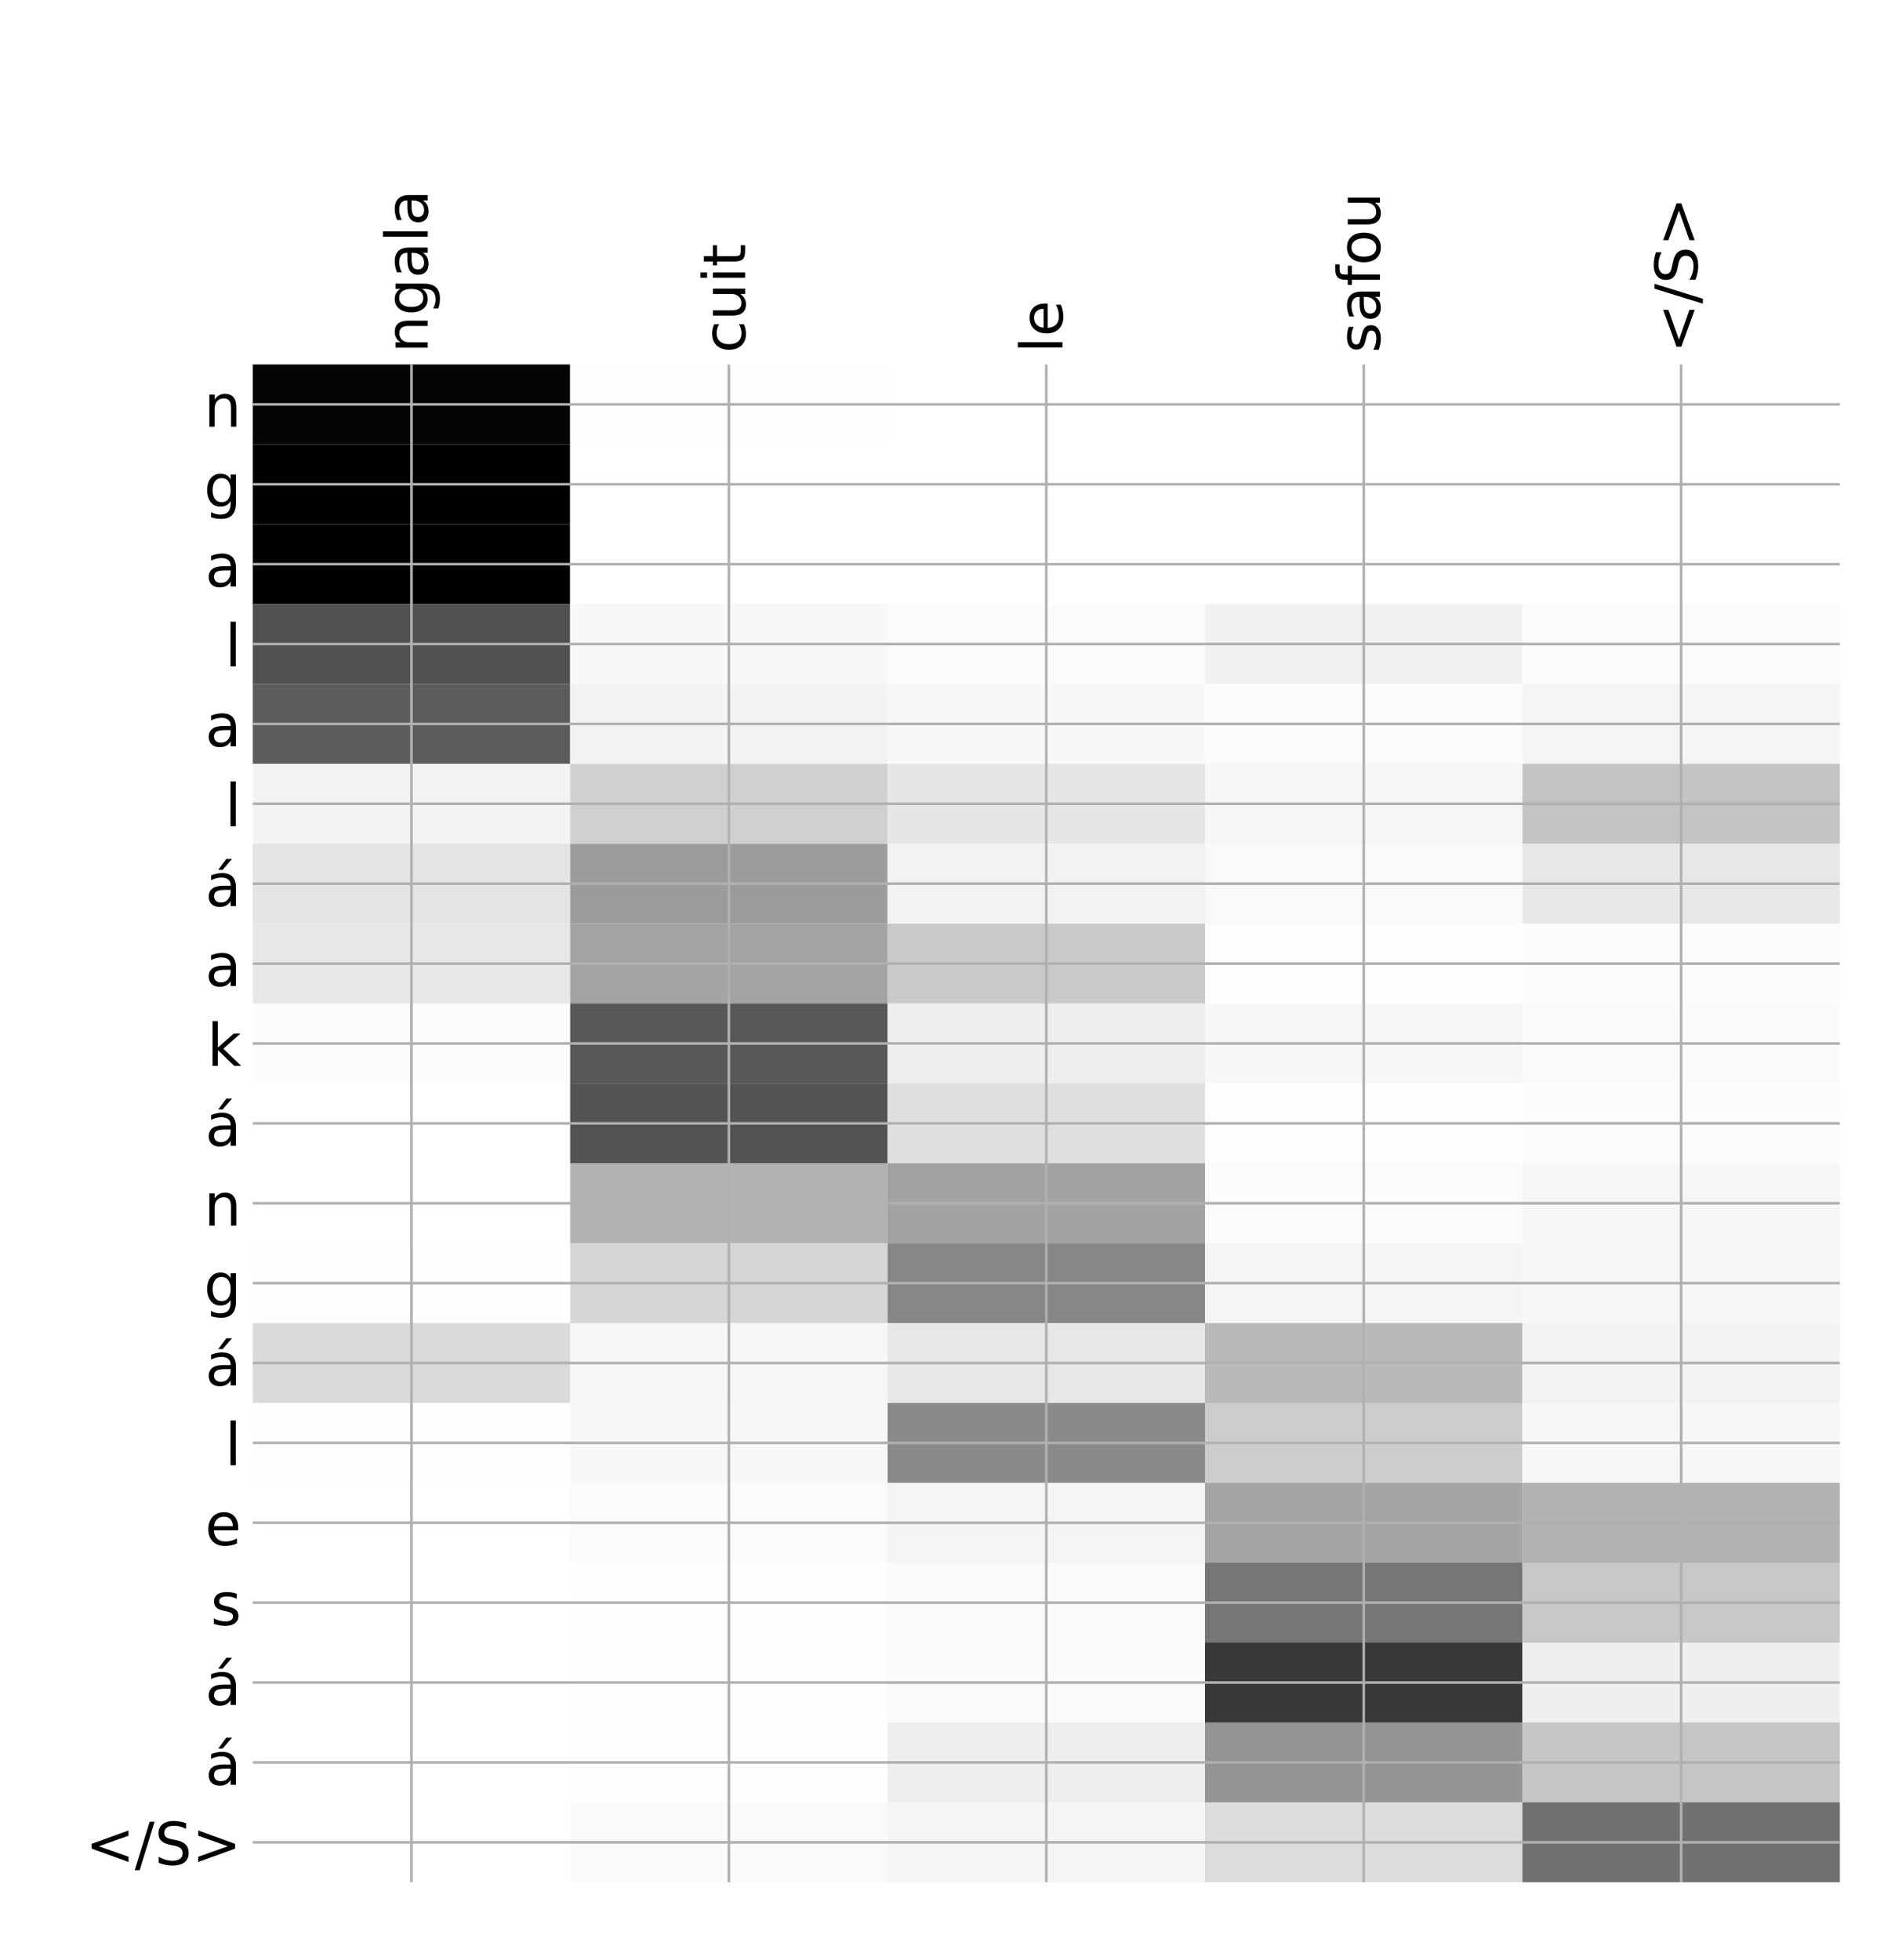 <?xml version="1.0" encoding="utf-8" standalone="no"?>
<!DOCTYPE svg PUBLIC "-//W3C//DTD SVG 1.1//EN"
  "http://www.w3.org/Graphics/SVG/1.1/DTD/svg11.dtd">
<!-- Created with matplotlib (http://matplotlib.org/) -->
<svg height="599pt" version="1.1" viewBox="0 0 576 599" width="576pt" xmlns="http://www.w3.org/2000/svg" xmlns:xlink="http://www.w3.org/1999/xlink">
 <defs>
  <style type="text/css">
*{stroke-linecap:butt;stroke-linejoin:round;}
  </style>
 </defs>
 <g id="figure_1">
  <g id="patch_1">
   <path d="M 0 600 
L 576 600 
L 576 0 
L 0 0 
z
" style="fill:#ffffff;"/>
  </g>
  <g id="axes_1">
   <g id="PolyCollection_1">
    <path clip-path="url(#pcc39570ffb)" d="M 77.275 111.389 
L 77.275 135.804 
L 174.32 135.804 
L 174.32 111.389 
L 77.275 111.389 
z
" style="fill:#050505;"/>
    <path clip-path="url(#pcc39570ffb)" d="M 174.32 111.389 
L 174.32 135.804 
L 271.365 135.804 
L 271.365 111.389 
L 174.32 111.389 
z
" style="fill:#fefefe;"/>
    <path clip-path="url(#pcc39570ffb)" d="M 271.365 111.389 
L 271.365 135.804 
L 368.41 135.804 
L 368.41 111.389 
L 271.365 111.389 
z
" style="fill:#ffffff;"/>
    <path clip-path="url(#pcc39570ffb)" d="M 368.41 111.389 
L 368.41 135.804 
L 465.455 135.804 
L 465.455 111.389 
L 368.41 111.389 
z
" style="fill:#ffffff;"/>
    <path clip-path="url(#pcc39570ffb)" d="M 465.455 111.389 
L 465.455 135.804 
L 562.5 135.804 
L 562.5 111.389 
L 465.455 111.389 
z
" style="fill:#ffffff;"/>
    <path clip-path="url(#pcc39570ffb)" d="M 77.275 135.804 
L 77.275 160.22 
L 174.32 160.22 
L 174.32 135.804 
L 77.275 135.804 
z
"/>
    <path clip-path="url(#pcc39570ffb)" d="M 174.32 135.804 
L 174.32 160.22 
L 271.365 160.22 
L 271.365 135.804 
L 174.32 135.804 
z
" style="fill:#ffffff;"/>
    <path clip-path="url(#pcc39570ffb)" d="M 271.365 135.804 
L 271.365 160.22 
L 368.41 160.22 
L 368.41 135.804 
L 271.365 135.804 
z
" style="fill:#ffffff;"/>
    <path clip-path="url(#pcc39570ffb)" d="M 368.41 135.804 
L 368.41 160.22 
L 465.455 160.22 
L 465.455 135.804 
L 368.41 135.804 
z
" style="fill:#ffffff;"/>
    <path clip-path="url(#pcc39570ffb)" d="M 465.455 135.804 
L 465.455 160.22 
L 562.5 160.22 
L 562.5 135.804 
L 465.455 135.804 
z
" style="fill:#ffffff;"/>
    <path clip-path="url(#pcc39570ffb)" d="M 77.275 160.22 
L 77.275 184.635 
L 174.32 184.635 
L 174.32 160.22 
L 77.275 160.22 
z
" style="fill:#010101;"/>
    <path clip-path="url(#pcc39570ffb)" d="M 174.32 160.22 
L 174.32 184.635 
L 271.365 184.635 
L 271.365 160.22 
L 174.32 160.22 
z
" style="fill:#ffffff;"/>
    <path clip-path="url(#pcc39570ffb)" d="M 271.365 160.22 
L 271.365 184.635 
L 368.41 184.635 
L 368.41 160.22 
L 271.365 160.22 
z
" style="fill:#ffffff;"/>
    <path clip-path="url(#pcc39570ffb)" d="M 368.41 160.22 
L 368.41 184.635 
L 465.455 184.635 
L 465.455 160.22 
L 368.41 160.22 
z
" style="fill:#ffffff;"/>
    <path clip-path="url(#pcc39570ffb)" d="M 465.455 160.22 
L 465.455 184.635 
L 562.5 184.635 
L 562.5 160.22 
L 465.455 160.22 
z
" style="fill:#ffffff;"/>
    <path clip-path="url(#pcc39570ffb)" d="M 77.275 184.635 
L 77.275 209.051 
L 174.32 209.051 
L 174.32 184.635 
L 77.275 184.635 
z
" style="fill:#505050;"/>
    <path clip-path="url(#pcc39570ffb)" d="M 174.32 184.635 
L 174.32 209.051 
L 271.365 209.051 
L 271.365 184.635 
L 174.32 184.635 
z
" style="fill:#f8f8f8;"/>
    <path clip-path="url(#pcc39570ffb)" d="M 271.365 184.635 
L 271.365 209.051 
L 368.41 209.051 
L 368.41 184.635 
L 271.365 184.635 
z
" style="fill:#fbfbfb;"/>
    <path clip-path="url(#pcc39570ffb)" d="M 368.41 184.635 
L 368.41 209.051 
L 465.455 209.051 
L 465.455 184.635 
L 368.41 184.635 
z
" style="fill:#f1f1f1;"/>
    <path clip-path="url(#pcc39570ffb)" d="M 465.455 184.635 
L 465.455 209.051 
L 562.5 209.051 
L 562.5 184.635 
L 465.455 184.635 
z
" style="fill:#fbfbfb;"/>
    <path clip-path="url(#pcc39570ffb)" d="M 77.275 209.051 
L 77.275 233.466 
L 174.32 233.466 
L 174.32 209.051 
L 77.275 209.051 
z
" style="fill:#5c5c5c;"/>
    <path clip-path="url(#pcc39570ffb)" d="M 174.32 209.051 
L 174.32 233.466 
L 271.365 233.466 
L 271.365 209.051 
L 174.32 209.051 
z
" style="fill:#f3f3f3;"/>
    <path clip-path="url(#pcc39570ffb)" d="M 271.365 209.051 
L 271.365 233.466 
L 368.41 233.466 
L 368.41 209.051 
L 271.365 209.051 
z
" style="fill:#f8f8f8;"/>
    <path clip-path="url(#pcc39570ffb)" d="M 368.41 209.051 
L 368.41 233.466 
L 465.455 233.466 
L 465.455 209.051 
L 368.41 209.051 
z
" style="fill:#fbfbfb;"/>
    <path clip-path="url(#pcc39570ffb)" d="M 465.455 209.051 
L 465.455 233.466 
L 562.5 233.466 
L 562.5 209.051 
L 465.455 209.051 
z
" style="fill:#f4f4f4;"/>
    <path clip-path="url(#pcc39570ffb)" d="M 77.275 233.466 
L 77.275 257.882 
L 174.32 257.882 
L 174.32 233.466 
L 77.275 233.466 
z
" style="fill:#f3f3f3;"/>
    <path clip-path="url(#pcc39570ffb)" d="M 174.32 233.466 
L 174.32 257.882 
L 271.365 257.882 
L 271.365 233.466 
L 174.32 233.466 
z
" style="fill:#d0d0d0;"/>
    <path clip-path="url(#pcc39570ffb)" d="M 271.365 233.466 
L 271.365 257.882 
L 368.41 257.882 
L 368.41 233.466 
L 271.365 233.466 
z
" style="fill:#e6e6e6;"/>
    <path clip-path="url(#pcc39570ffb)" d="M 368.41 233.466 
L 368.41 257.882 
L 465.455 257.882 
L 465.455 233.466 
L 368.41 233.466 
z
" style="fill:#f6f6f6;"/>
    <path clip-path="url(#pcc39570ffb)" d="M 465.455 233.466 
L 465.455 257.882 
L 562.5 257.882 
L 562.5 233.466 
L 465.455 233.466 
z
" style="fill:#c3c3c3;"/>
    <path clip-path="url(#pcc39570ffb)" d="M 77.275 257.882 
L 77.275 282.297 
L 174.32 282.297 
L 174.32 257.882 
L 77.275 257.882 
z
" style="fill:#e4e4e4;"/>
    <path clip-path="url(#pcc39570ffb)" d="M 174.32 257.882 
L 174.32 282.297 
L 271.365 282.297 
L 271.365 257.882 
L 174.32 257.882 
z
" style="fill:#9c9c9c;"/>
    <path clip-path="url(#pcc39570ffb)" d="M 271.365 257.882 
L 271.365 282.297 
L 368.41 282.297 
L 368.41 257.882 
L 271.365 257.882 
z
" style="fill:#f2f2f2;"/>
    <path clip-path="url(#pcc39570ffb)" d="M 368.41 257.882 
L 368.41 282.297 
L 465.455 282.297 
L 465.455 257.882 
L 368.41 257.882 
z
" style="fill:#f9f9f9;"/>
    <path clip-path="url(#pcc39570ffb)" d="M 465.455 257.882 
L 465.455 282.297 
L 562.5 282.297 
L 562.5 257.882 
L 465.455 257.882 
z
" style="fill:#e7e7e7;"/>
    <path clip-path="url(#pcc39570ffb)" d="M 77.275 282.297 
L 77.275 306.713 
L 174.32 306.713 
L 174.32 282.297 
L 77.275 282.297 
z
" style="fill:#e7e7e7;"/>
    <path clip-path="url(#pcc39570ffb)" d="M 174.32 282.297 
L 174.32 306.713 
L 271.365 306.713 
L 271.365 282.297 
L 174.32 282.297 
z
" style="fill:#a3a3a3;"/>
    <path clip-path="url(#pcc39570ffb)" d="M 271.365 282.297 
L 271.365 306.713 
L 368.41 306.713 
L 368.41 282.297 
L 271.365 282.297 
z
" style="fill:#c9c9c9;"/>
    <path clip-path="url(#pcc39570ffb)" d="M 368.41 282.297 
L 368.41 306.713 
L 465.455 306.713 
L 465.455 282.297 
L 368.41 282.297 
z
" style="fill:#fdfdfd;"/>
    <path clip-path="url(#pcc39570ffb)" d="M 465.455 282.297 
L 465.455 306.713 
L 562.5 306.713 
L 562.5 282.297 
L 465.455 282.297 
z
" style="fill:#fcfcfc;"/>
    <path clip-path="url(#pcc39570ffb)" d="M 77.275 306.713 
L 77.275 331.128 
L 174.32 331.128 
L 174.32 306.713 
L 77.275 306.713 
z
" style="fill:#fcfcfc;"/>
    <path clip-path="url(#pcc39570ffb)" d="M 174.32 306.713 
L 174.32 331.128 
L 271.365 331.128 
L 271.365 306.713 
L 174.32 306.713 
z
" style="fill:#585858;"/>
    <path clip-path="url(#pcc39570ffb)" d="M 271.365 306.713 
L 271.365 331.128 
L 368.41 331.128 
L 368.41 306.713 
L 271.365 306.713 
z
" style="fill:#eeeeee;"/>
    <path clip-path="url(#pcc39570ffb)" d="M 368.41 306.713 
L 368.41 331.128 
L 465.455 331.128 
L 465.455 306.713 
L 368.41 306.713 
z
" style="fill:#f7f7f7;"/>
    <path clip-path="url(#pcc39570ffb)" d="M 465.455 306.713 
L 465.455 331.128 
L 562.5 331.128 
L 562.5 306.713 
L 465.455 306.713 
z
" style="fill:#fafafa;"/>
    <path clip-path="url(#pcc39570ffb)" d="M 77.275 331.128 
L 77.275 355.544 
L 174.32 355.544 
L 174.32 331.128 
L 77.275 331.128 
z
" style="fill:#ffffff;"/>
    <path clip-path="url(#pcc39570ffb)" d="M 174.32 331.128 
L 174.32 355.544 
L 271.365 355.544 
L 271.365 331.128 
L 174.32 331.128 
z
" style="fill:#535353;"/>
    <path clip-path="url(#pcc39570ffb)" d="M 271.365 331.128 
L 271.365 355.544 
L 368.41 355.544 
L 368.41 331.128 
L 271.365 331.128 
z
" style="fill:#dfdfdf;"/>
    <path clip-path="url(#pcc39570ffb)" d="M 368.41 331.128 
L 368.41 355.544 
L 465.455 355.544 
L 465.455 331.128 
L 368.41 331.128 
z
" style="fill:#fefefe;"/>
    <path clip-path="url(#pcc39570ffb)" d="M 465.455 331.128 
L 465.455 355.544 
L 562.5 355.544 
L 562.5 331.128 
L 465.455 331.128 
z
" style="fill:#fcfcfc;"/>
    <path clip-path="url(#pcc39570ffb)" d="M 77.275 355.544 
L 77.275 379.959 
L 174.32 379.959 
L 174.32 355.544 
L 77.275 355.544 
z
" style="fill:#ffffff;"/>
    <path clip-path="url(#pcc39570ffb)" d="M 174.32 355.544 
L 174.32 379.959 
L 271.365 379.959 
L 271.365 355.544 
L 174.32 355.544 
z
" style="fill:#b2b2b2;"/>
    <path clip-path="url(#pcc39570ffb)" d="M 271.365 355.544 
L 271.365 379.959 
L 368.41 379.959 
L 368.41 355.544 
L 271.365 355.544 
z
" style="fill:#a2a2a2;"/>
    <path clip-path="url(#pcc39570ffb)" d="M 368.41 355.544 
L 368.41 379.959 
L 465.455 379.959 
L 465.455 355.544 
L 368.41 355.544 
z
" style="fill:#fbfbfb;"/>
    <path clip-path="url(#pcc39570ffb)" d="M 465.455 355.544 
L 465.455 379.959 
L 562.5 379.959 
L 562.5 355.544 
L 465.455 355.544 
z
" style="fill:#f6f6f6;"/>
    <path clip-path="url(#pcc39570ffb)" d="M 77.275 379.959 
L 77.275 404.375 
L 174.32 404.375 
L 174.32 379.959 
L 77.275 379.959 
z
" style="fill:#fefefe;"/>
    <path clip-path="url(#pcc39570ffb)" d="M 174.32 379.959 
L 174.32 404.375 
L 271.365 404.375 
L 271.365 379.959 
L 174.32 379.959 
z
" style="fill:#d5d5d5;"/>
    <path clip-path="url(#pcc39570ffb)" d="M 271.365 379.959 
L 271.365 404.375 
L 368.41 404.375 
L 368.41 379.959 
L 271.365 379.959 
z
" style="fill:#868686;"/>
    <path clip-path="url(#pcc39570ffb)" d="M 368.41 379.959 
L 368.41 404.375 
L 465.455 404.375 
L 465.455 379.959 
L 368.41 379.959 
z
" style="fill:#f5f5f5;"/>
    <path clip-path="url(#pcc39570ffb)" d="M 465.455 379.959 
L 465.455 404.375 
L 562.5 404.375 
L 562.5 379.959 
L 465.455 379.959 
z
" style="fill:#f6f6f6;"/>
    <path clip-path="url(#pcc39570ffb)" d="M 77.275 404.375 
L 77.275 428.79 
L 174.32 428.79 
L 174.32 404.375 
L 77.275 404.375 
z
" style="fill:#dadada;"/>
    <path clip-path="url(#pcc39570ffb)" d="M 174.32 404.375 
L 174.32 428.79 
L 271.365 428.79 
L 271.365 404.375 
L 174.32 404.375 
z
" style="fill:#f6f6f6;"/>
    <path clip-path="url(#pcc39570ffb)" d="M 271.365 404.375 
L 271.365 428.79 
L 368.41 428.79 
L 368.41 404.375 
L 271.365 404.375 
z
" style="fill:#e7e7e7;"/>
    <path clip-path="url(#pcc39570ffb)" d="M 368.41 404.375 
L 368.41 428.79 
L 465.455 428.79 
L 465.455 404.375 
L 368.41 404.375 
z
" style="fill:#b9b9b9;"/>
    <path clip-path="url(#pcc39570ffb)" d="M 465.455 404.375 
L 465.455 428.79 
L 562.5 428.79 
L 562.5 404.375 
L 465.455 404.375 
z
" style="fill:#f2f2f2;"/>
    <path clip-path="url(#pcc39570ffb)" d="M 77.275 428.79 
L 77.275 453.206 
L 174.32 453.206 
L 174.32 428.79 
L 77.275 428.79 
z
" style="fill:#fefefe;"/>
    <path clip-path="url(#pcc39570ffb)" d="M 174.32 428.79 
L 174.32 453.206 
L 271.365 453.206 
L 271.365 428.79 
L 174.32 428.79 
z
" style="fill:#f7f7f7;"/>
    <path clip-path="url(#pcc39570ffb)" d="M 271.365 428.79 
L 271.365 453.206 
L 368.41 453.206 
L 368.41 428.79 
L 271.365 428.79 
z
" style="fill:#8a8a8a;"/>
    <path clip-path="url(#pcc39570ffb)" d="M 368.41 428.79 
L 368.41 453.206 
L 465.455 453.206 
L 465.455 428.79 
L 368.41 428.79 
z
" style="fill:#cccccc;"/>
    <path clip-path="url(#pcc39570ffb)" d="M 465.455 428.79 
L 465.455 453.206 
L 562.5 453.206 
L 562.5 428.79 
L 465.455 428.79 
z
" style="fill:#f7f7f7;"/>
    <path clip-path="url(#pcc39570ffb)" d="M 77.275 453.206 
L 77.275 477.621 
L 174.32 477.621 
L 174.32 453.206 
L 77.275 453.206 
z
" style="fill:#ffffff;"/>
    <path clip-path="url(#pcc39570ffb)" d="M 174.32 453.206 
L 174.32 477.621 
L 271.365 477.621 
L 271.365 453.206 
L 174.32 453.206 
z
" style="fill:#fbfbfb;"/>
    <path clip-path="url(#pcc39570ffb)" d="M 271.365 453.206 
L 271.365 477.621 
L 368.41 477.621 
L 368.41 453.206 
L 271.365 453.206 
z
" style="fill:#f4f4f4;"/>
    <path clip-path="url(#pcc39570ffb)" d="M 368.41 453.206 
L 368.41 477.621 
L 465.455 477.621 
L 465.455 453.206 
L 368.41 453.206 
z
" style="fill:#a4a4a4;"/>
    <path clip-path="url(#pcc39570ffb)" d="M 465.455 453.206 
L 465.455 477.621 
L 562.5 477.621 
L 562.5 453.206 
L 465.455 453.206 
z
" style="fill:#b2b2b2;"/>
    <path clip-path="url(#pcc39570ffb)" d="M 77.275 477.621 
L 77.275 502.036 
L 174.32 502.036 
L 174.32 477.621 
L 77.275 477.621 
z
" style="fill:#ffffff;"/>
    <path clip-path="url(#pcc39570ffb)" d="M 174.32 477.621 
L 174.32 502.036 
L 271.365 502.036 
L 271.365 477.621 
L 174.32 477.621 
z
" style="fill:#fefefe;"/>
    <path clip-path="url(#pcc39570ffb)" d="M 271.365 477.621 
L 271.365 502.036 
L 368.41 502.036 
L 368.41 477.621 
L 271.365 477.621 
z
" style="fill:#fafafa;"/>
    <path clip-path="url(#pcc39570ffb)" d="M 368.41 477.621 
L 368.41 502.036 
L 465.455 502.036 
L 465.455 477.621 
L 368.41 477.621 
z
" style="fill:#767676;"/>
    <path clip-path="url(#pcc39570ffb)" d="M 465.455 477.621 
L 465.455 502.036 
L 562.5 502.036 
L 562.5 477.621 
L 465.455 477.621 
z
" style="fill:#c7c7c7;"/>
    <path clip-path="url(#pcc39570ffb)" d="M 77.275 502.036 
L 77.275 526.452 
L 174.32 526.452 
L 174.32 502.036 
L 77.275 502.036 
z
" style="fill:#ffffff;"/>
    <path clip-path="url(#pcc39570ffb)" d="M 174.32 502.036 
L 174.32 526.452 
L 271.365 526.452 
L 271.365 502.036 
L 174.32 502.036 
z
" style="fill:#fefefe;"/>
    <path clip-path="url(#pcc39570ffb)" d="M 271.365 502.036 
L 271.365 526.452 
L 368.41 526.452 
L 368.41 502.036 
L 271.365 502.036 
z
" style="fill:#fafafa;"/>
    <path clip-path="url(#pcc39570ffb)" d="M 368.41 502.036 
L 368.41 526.452 
L 465.455 526.452 
L 465.455 502.036 
L 368.41 502.036 
z
" style="fill:#383838;"/>
    <path clip-path="url(#pcc39570ffb)" d="M 465.455 502.036 
L 465.455 526.452 
L 562.5 526.452 
L 562.5 502.036 
L 465.455 502.036 
z
" style="fill:#efefef;"/>
    <path clip-path="url(#pcc39570ffb)" d="M 77.275 526.452 
L 77.275 550.867 
L 174.32 550.867 
L 174.32 526.452 
L 77.275 526.452 
z
" style="fill:#ffffff;"/>
    <path clip-path="url(#pcc39570ffb)" d="M 174.32 526.452 
L 174.32 550.867 
L 271.365 550.867 
L 271.365 526.452 
L 174.32 526.452 
z
" style="fill:#fefefe;"/>
    <path clip-path="url(#pcc39570ffb)" d="M 271.365 526.452 
L 271.365 550.867 
L 368.41 550.867 
L 368.41 526.452 
L 271.365 526.452 
z
" style="fill:#eeeeee;"/>
    <path clip-path="url(#pcc39570ffb)" d="M 368.41 526.452 
L 368.41 550.867 
L 465.455 550.867 
L 465.455 526.452 
L 368.41 526.452 
z
" style="fill:#949494;"/>
    <path clip-path="url(#pcc39570ffb)" d="M 465.455 526.452 
L 465.455 550.867 
L 562.5 550.867 
L 562.5 526.452 
L 465.455 526.452 
z
" style="fill:#c5c5c5;"/>
    <path clip-path="url(#pcc39570ffb)" d="M 77.275 550.867 
L 77.275 575.283 
L 174.32 575.283 
L 174.32 550.867 
L 77.275 550.867 
z
" style="fill:#ffffff;"/>
    <path clip-path="url(#pcc39570ffb)" d="M 174.32 550.867 
L 174.32 575.283 
L 271.365 575.283 
L 271.365 550.867 
L 174.32 550.867 
z
" style="fill:#fafafa;"/>
    <path clip-path="url(#pcc39570ffb)" d="M 271.365 550.867 
L 271.365 575.283 
L 368.41 575.283 
L 368.41 550.867 
L 271.365 550.867 
z
" style="fill:#f5f5f5;"/>
    <path clip-path="url(#pcc39570ffb)" d="M 368.41 550.867 
L 368.41 575.283 
L 465.455 575.283 
L 465.455 550.867 
L 368.41 550.867 
z
" style="fill:#dcdcdc;"/>
    <path clip-path="url(#pcc39570ffb)" d="M 465.455 550.867 
L 465.455 575.283 
L 562.5 575.283 
L 562.5 550.867 
L 465.455 550.867 
z
" style="fill:#707070;"/>
   </g>
   <g id="matplotlib.axis_1">
    <g id="xtick_1">
     <g id="line2d_1">
      <path clip-path="url(#pcc39570ffb)" d="M 125.797 575.283 
L 125.797 111.389 
" style="fill:none;stroke:#b0b0b0;stroke-linecap:square;stroke-width:0.8;"/>
     </g>
     <g id="line2d_2"/>
     <g id="text_1">
      <!-- ngala -->
      <defs>
       <path d="M 54.891 33.016 
L 54.891 0 
L 45.906 0 
L 45.906 32.719 
Q 45.906 40.484 42.875 44.328 
Q 39.844 48.188 33.797 48.188 
Q 26.516 48.188 22.312 43.547 
Q 18.109 38.922 18.109 30.906 
L 18.109 0 
L 9.078 0 
L 9.078 54.688 
L 18.109 54.688 
L 18.109 46.188 
Q 21.344 51.125 25.703 53.562 
Q 30.078 56 35.797 56 
Q 45.219 56 50.047 50.172 
Q 54.891 44.344 54.891 33.016 
z
" id="DejaVuSans-6e"/>
       <path d="M 45.406 27.984 
Q 45.406 37.75 41.375 43.109 
Q 37.359 48.484 30.078 48.484 
Q 22.859 48.484 18.828 43.109 
Q 14.797 37.75 14.797 27.984 
Q 14.797 18.266 18.828 12.891 
Q 22.859 7.516 30.078 7.516 
Q 37.359 7.516 41.375 12.891 
Q 45.406 18.266 45.406 27.984 
z
M 54.391 6.781 
Q 54.391 -7.172 48.188 -13.984 
Q 42 -20.797 29.203 -20.797 
Q 24.469 -20.797 20.266 -20.094 
Q 16.062 -19.391 12.109 -17.922 
L 12.109 -9.188 
Q 16.062 -11.328 19.922 -12.344 
Q 23.781 -13.375 27.781 -13.375 
Q 36.625 -13.375 41.016 -8.766 
Q 45.406 -4.156 45.406 5.172 
L 45.406 9.625 
Q 42.625 4.781 38.281 2.391 
Q 33.938 0 27.875 0 
Q 17.828 0 11.672 7.656 
Q 5.516 15.328 5.516 27.984 
Q 5.516 40.672 11.672 48.328 
Q 17.828 56 27.875 56 
Q 33.938 56 38.281 53.609 
Q 42.625 51.219 45.406 46.391 
L 45.406 54.688 
L 54.391 54.688 
z
" id="DejaVuSans-67"/>
       <path d="M 34.281 27.484 
Q 23.391 27.484 19.188 25 
Q 14.984 22.516 14.984 16.5 
Q 14.984 11.719 18.141 8.906 
Q 21.297 6.109 26.703 6.109 
Q 34.188 6.109 38.703 11.406 
Q 43.219 16.703 43.219 25.484 
L 43.219 27.484 
z
M 52.203 31.203 
L 52.203 0 
L 43.219 0 
L 43.219 8.297 
Q 40.141 3.328 35.547 0.953 
Q 30.953 -1.422 24.312 -1.422 
Q 15.922 -1.422 10.953 3.297 
Q 6 8.016 6 15.922 
Q 6 25.141 12.172 29.828 
Q 18.359 34.516 30.609 34.516 
L 43.219 34.516 
L 43.219 35.406 
Q 43.219 41.609 39.141 45 
Q 35.062 48.391 27.688 48.391 
Q 23 48.391 18.547 47.266 
Q 14.109 46.141 10.016 43.891 
L 10.016 52.203 
Q 14.938 54.109 19.578 55.047 
Q 24.219 56 28.609 56 
Q 40.484 56 46.344 49.844 
Q 52.203 43.703 52.203 31.203 
z
" id="DejaVuSans-61"/>
       <path d="M 9.422 75.984 
L 18.406 75.984 
L 18.406 0 
L 9.422 0 
z
" id="DejaVuSans-6c"/>
      </defs>
      <g transform="translate(130.764 107.889)rotate(-90)scale(0.18 -0.18)">
       <use xlink:href="#DejaVuSans-6e"/>
       <use x="63.379" xlink:href="#DejaVuSans-67"/>
       <use x="126.855" xlink:href="#DejaVuSans-61"/>
       <use x="188.135" xlink:href="#DejaVuSans-6c"/>
       <use x="215.918" xlink:href="#DejaVuSans-61"/>
      </g>
     </g>
    </g>
    <g id="xtick_2">
     <g id="line2d_3">
      <path clip-path="url(#pcc39570ffb)" d="M 222.843 575.283 
L 222.843 111.389 
" style="fill:none;stroke:#b0b0b0;stroke-linecap:square;stroke-width:0.8;"/>
     </g>
     <g id="line2d_4"/>
     <g id="text_2">
      <!-- cuit -->
      <defs>
       <path d="M 48.781 52.594 
L 48.781 44.188 
Q 44.969 46.297 41.141 47.344 
Q 37.312 48.391 33.406 48.391 
Q 24.656 48.391 19.812 42.844 
Q 14.984 37.312 14.984 27.297 
Q 14.984 17.281 19.812 11.734 
Q 24.656 6.203 33.406 6.203 
Q 37.312 6.203 41.141 7.25 
Q 44.969 8.297 48.781 10.406 
L 48.781 2.094 
Q 45.016 0.344 40.984 -0.531 
Q 36.969 -1.422 32.422 -1.422 
Q 20.062 -1.422 12.781 6.344 
Q 5.516 14.109 5.516 27.297 
Q 5.516 40.672 12.859 48.328 
Q 20.219 56 33.016 56 
Q 37.156 56 41.109 55.141 
Q 45.062 54.297 48.781 52.594 
z
" id="DejaVuSans-63"/>
       <path d="M 8.5 21.578 
L 8.5 54.688 
L 17.484 54.688 
L 17.484 21.922 
Q 17.484 14.156 20.5 10.266 
Q 23.531 6.391 29.594 6.391 
Q 36.859 6.391 41.078 11.031 
Q 45.312 15.672 45.312 23.688 
L 45.312 54.688 
L 54.297 54.688 
L 54.297 0 
L 45.312 0 
L 45.312 8.406 
Q 42.047 3.422 37.719 1 
Q 33.406 -1.422 27.688 -1.422 
Q 18.266 -1.422 13.375 4.438 
Q 8.5 10.297 8.5 21.578 
z
M 31.109 56 
z
" id="DejaVuSans-75"/>
       <path d="M 9.422 54.688 
L 18.406 54.688 
L 18.406 0 
L 9.422 0 
z
M 9.422 75.984 
L 18.406 75.984 
L 18.406 64.594 
L 9.422 64.594 
z
" id="DejaVuSans-69"/>
       <path d="M 18.312 70.219 
L 18.312 54.688 
L 36.812 54.688 
L 36.812 47.703 
L 18.312 47.703 
L 18.312 18.016 
Q 18.312 11.328 20.141 9.422 
Q 21.969 7.516 27.594 7.516 
L 36.812 7.516 
L 36.812 0 
L 27.594 0 
Q 17.188 0 13.234 3.875 
Q 9.281 7.766 9.281 18.016 
L 9.281 47.703 
L 2.688 47.703 
L 2.688 54.688 
L 9.281 54.688 
L 9.281 70.219 
z
" id="DejaVuSans-74"/>
      </defs>
      <g transform="translate(227.809 107.889)rotate(-90)scale(0.18 -0.18)">
       <use xlink:href="#DejaVuSans-63"/>
       <use x="54.98" xlink:href="#DejaVuSans-75"/>
       <use x="118.359" xlink:href="#DejaVuSans-69"/>
       <use x="146.143" xlink:href="#DejaVuSans-74"/>
      </g>
     </g>
    </g>
    <g id="xtick_3">
     <g id="line2d_5">
      <path clip-path="url(#pcc39570ffb)" d="M 319.887 575.283 
L 319.887 111.389 
" style="fill:none;stroke:#b0b0b0;stroke-linecap:square;stroke-width:0.8;"/>
     </g>
     <g id="line2d_6"/>
     <g id="text_3">
      <!-- le -->
      <defs>
       <path d="M 56.203 29.594 
L 56.203 25.203 
L 14.891 25.203 
Q 15.484 15.922 20.484 11.062 
Q 25.484 6.203 34.422 6.203 
Q 39.594 6.203 44.453 7.469 
Q 49.312 8.734 54.109 11.281 
L 54.109 2.781 
Q 49.266 0.734 44.188 -0.344 
Q 39.109 -1.422 33.891 -1.422 
Q 20.797 -1.422 13.156 6.188 
Q 5.516 13.812 5.516 26.812 
Q 5.516 40.234 12.766 48.109 
Q 20.016 56 32.328 56 
Q 43.359 56 49.781 48.891 
Q 56.203 41.797 56.203 29.594 
z
M 47.219 32.234 
Q 47.125 39.594 43.094 43.984 
Q 39.062 48.391 32.422 48.391 
Q 24.906 48.391 20.391 44.141 
Q 15.875 39.891 15.188 32.172 
z
" id="DejaVuSans-65"/>
      </defs>
      <g transform="translate(324.854 107.889)rotate(-90)scale(0.18 -0.18)">
       <use xlink:href="#DejaVuSans-6c"/>
       <use x="27.783" xlink:href="#DejaVuSans-65"/>
      </g>
     </g>
    </g>
    <g id="xtick_4">
     <g id="line2d_7">
      <path clip-path="url(#pcc39570ffb)" d="M 416.933 575.283 
L 416.933 111.389 
" style="fill:none;stroke:#b0b0b0;stroke-linecap:square;stroke-width:0.8;"/>
     </g>
     <g id="line2d_8"/>
     <g id="text_4">
      <!-- safou -->
      <defs>
       <path d="M 44.281 53.078 
L 44.281 44.578 
Q 40.484 46.531 36.375 47.5 
Q 32.281 48.484 27.875 48.484 
Q 21.188 48.484 17.844 46.438 
Q 14.5 44.391 14.5 40.281 
Q 14.5 37.156 16.891 35.375 
Q 19.281 33.594 26.516 31.984 
L 29.594 31.297 
Q 39.156 29.25 43.188 25.516 
Q 47.219 21.781 47.219 15.094 
Q 47.219 7.469 41.188 3.016 
Q 35.156 -1.422 24.609 -1.422 
Q 20.219 -1.422 15.453 -0.562 
Q 10.688 0.297 5.422 2 
L 5.422 11.281 
Q 10.406 8.688 15.234 7.391 
Q 20.062 6.109 24.812 6.109 
Q 31.156 6.109 34.562 8.281 
Q 37.984 10.453 37.984 14.406 
Q 37.984 18.062 35.516 20.016 
Q 33.062 21.969 24.703 23.781 
L 21.578 24.516 
Q 13.234 26.266 9.516 29.906 
Q 5.812 33.547 5.812 39.891 
Q 5.812 47.609 11.281 51.797 
Q 16.75 56 26.812 56 
Q 31.781 56 36.172 55.266 
Q 40.578 54.547 44.281 53.078 
z
" id="DejaVuSans-73"/>
       <path d="M 37.109 75.984 
L 37.109 68.5 
L 28.516 68.5 
Q 23.688 68.5 21.797 66.547 
Q 19.922 64.594 19.922 59.516 
L 19.922 54.688 
L 34.719 54.688 
L 34.719 47.703 
L 19.922 47.703 
L 19.922 0 
L 10.891 0 
L 10.891 47.703 
L 2.297 47.703 
L 2.297 54.688 
L 10.891 54.688 
L 10.891 58.5 
Q 10.891 67.625 15.141 71.797 
Q 19.391 75.984 28.609 75.984 
z
" id="DejaVuSans-66"/>
       <path d="M 30.609 48.391 
Q 23.391 48.391 19.188 42.75 
Q 14.984 37.109 14.984 27.297 
Q 14.984 17.484 19.156 11.844 
Q 23.344 6.203 30.609 6.203 
Q 37.797 6.203 41.984 11.859 
Q 46.188 17.531 46.188 27.297 
Q 46.188 37.016 41.984 42.703 
Q 37.797 48.391 30.609 48.391 
z
M 30.609 56 
Q 42.328 56 49.016 48.375 
Q 55.719 40.766 55.719 27.297 
Q 55.719 13.875 49.016 6.219 
Q 42.328 -1.422 30.609 -1.422 
Q 18.844 -1.422 12.172 6.219 
Q 5.516 13.875 5.516 27.297 
Q 5.516 40.766 12.172 48.375 
Q 18.844 56 30.609 56 
z
" id="DejaVuSans-6f"/>
      </defs>
      <g transform="translate(421.899 107.889)rotate(-90)scale(0.18 -0.18)">
       <use xlink:href="#DejaVuSans-73"/>
       <use x="52.1" xlink:href="#DejaVuSans-61"/>
       <use x="113.379" xlink:href="#DejaVuSans-66"/>
       <use x="148.584" xlink:href="#DejaVuSans-6f"/>
       <use x="209.766" xlink:href="#DejaVuSans-75"/>
      </g>
     </g>
    </g>
    <g id="xtick_5">
     <g id="line2d_9">
      <path clip-path="url(#pcc39570ffb)" d="M 513.977 575.283 
L 513.977 111.389 
" style="fill:none;stroke:#b0b0b0;stroke-linecap:square;stroke-width:0.8;"/>
     </g>
     <g id="line2d_10"/>
     <g id="text_5">
      <!-- &lt;/S&gt; -->
      <defs>
       <path d="M 73.188 49.219 
L 22.797 31.297 
L 73.188 13.484 
L 73.188 4.594 
L 10.594 27.297 
L 10.594 35.406 
L 73.188 58.109 
z
" id="DejaVuSans-3c"/>
       <path d="M 25.391 72.906 
L 33.688 72.906 
L 8.297 -9.281 
L 0 -9.281 
z
" id="DejaVuSans-2f"/>
       <path d="M 53.516 70.516 
L 53.516 60.891 
Q 47.906 63.578 42.922 64.891 
Q 37.938 66.219 33.297 66.219 
Q 25.25 66.219 20.875 63.094 
Q 16.5 59.969 16.5 54.203 
Q 16.5 49.359 19.406 46.891 
Q 22.312 44.438 30.422 42.922 
L 36.375 41.703 
Q 47.406 39.594 52.656 34.297 
Q 57.906 29 57.906 20.125 
Q 57.906 9.516 50.797 4.047 
Q 43.703 -1.422 29.984 -1.422 
Q 24.812 -1.422 18.969 -0.25 
Q 13.141 0.922 6.891 3.219 
L 6.891 13.375 
Q 12.891 10.016 18.656 8.297 
Q 24.422 6.594 29.984 6.594 
Q 38.422 6.594 43.016 9.906 
Q 47.609 13.234 47.609 19.391 
Q 47.609 24.75 44.312 27.781 
Q 41.016 30.812 33.5 32.328 
L 27.484 33.5 
Q 16.453 35.688 11.516 40.375 
Q 6.594 45.062 6.594 53.422 
Q 6.594 63.094 13.406 68.656 
Q 20.219 74.219 32.172 74.219 
Q 37.312 74.219 42.625 73.281 
Q 47.953 72.359 53.516 70.516 
z
" id="DejaVuSans-53"/>
       <path d="M 10.594 49.219 
L 10.594 58.109 
L 73.188 35.406 
L 73.188 27.297 
L 10.594 4.594 
L 10.594 13.484 
L 60.891 31.297 
z
" id="DejaVuSans-3e"/>
      </defs>
      <g transform="translate(518.944 107.889)rotate(-90)scale(0.18 -0.18)">
       <use xlink:href="#DejaVuSans-3c"/>
       <use x="83.789" xlink:href="#DejaVuSans-2f"/>
       <use x="117.48" xlink:href="#DejaVuSans-53"/>
       <use x="180.957" xlink:href="#DejaVuSans-3e"/>
      </g>
     </g>
    </g>
   </g>
   <g id="matplotlib.axis_2">
    <g id="ytick_1">
     <g id="line2d_11">
      <path clip-path="url(#pcc39570ffb)" d="M 77.275 123.597 
L 562.5 123.597 
" style="fill:none;stroke:#b0b0b0;stroke-linecap:square;stroke-width:0.8;"/>
     </g>
     <g id="line2d_12"/>
     <g id="text_6">
      <!-- n -->
      <g transform="translate(62.367 130.435)scale(0.18 -0.18)">
       <use xlink:href="#DejaVuSans-6e"/>
      </g>
     </g>
    </g>
    <g id="ytick_2">
     <g id="line2d_13">
      <path clip-path="url(#pcc39570ffb)" d="M 77.275 148.012 
L 562.5 148.012 
" style="fill:none;stroke:#b0b0b0;stroke-linecap:square;stroke-width:0.8;"/>
     </g>
     <g id="line2d_14"/>
     <g id="text_7">
      <!-- g -->
      <g transform="translate(62.348 154.851)scale(0.18 -0.18)">
       <use xlink:href="#DejaVuSans-67"/>
      </g>
     </g>
    </g>
    <g id="ytick_3">
     <g id="line2d_15">
      <path clip-path="url(#pcc39570ffb)" d="M 77.275 172.428 
L 562.5 172.428 
" style="fill:none;stroke:#b0b0b0;stroke-linecap:square;stroke-width:0.8;"/>
     </g>
     <g id="line2d_16"/>
     <g id="text_8">
      <!-- a -->
      <g transform="translate(62.744 179.266)scale(0.18 -0.18)">
       <use xlink:href="#DejaVuSans-61"/>
      </g>
     </g>
    </g>
    <g id="ytick_4">
     <g id="line2d_17">
      <path clip-path="url(#pcc39570ffb)" d="M 77.275 196.843 
L 562.5 196.843 
" style="fill:none;stroke:#b0b0b0;stroke-linecap:square;stroke-width:0.8;"/>
     </g>
     <g id="line2d_18"/>
     <g id="text_9">
      <!-- l -->
      <g transform="translate(68.774 203.682)scale(0.18 -0.18)">
       <use xlink:href="#DejaVuSans-6c"/>
      </g>
     </g>
    </g>
    <g id="ytick_5">
     <g id="line2d_19">
      <path clip-path="url(#pcc39570ffb)" d="M 77.275 221.259 
L 562.5 221.259 
" style="fill:none;stroke:#b0b0b0;stroke-linecap:square;stroke-width:0.8;"/>
     </g>
     <g id="line2d_20"/>
     <g id="text_10">
      <!-- a -->
      <g transform="translate(62.744 228.097)scale(0.18 -0.18)">
       <use xlink:href="#DejaVuSans-61"/>
      </g>
     </g>
    </g>
    <g id="ytick_6">
     <g id="line2d_21">
      <path clip-path="url(#pcc39570ffb)" d="M 77.275 245.674 
L 562.5 245.674 
" style="fill:none;stroke:#b0b0b0;stroke-linecap:square;stroke-width:0.8;"/>
     </g>
     <g id="line2d_22"/>
     <g id="text_11">
      <!-- l -->
      <g transform="translate(68.774 252.513)scale(0.18 -0.18)">
       <use xlink:href="#DejaVuSans-6c"/>
      </g>
     </g>
    </g>
    <g id="ytick_7">
     <g id="line2d_23">
      <path clip-path="url(#pcc39570ffb)" d="M 77.275 270.089 
L 562.5 270.089 
" style="fill:none;stroke:#b0b0b0;stroke-linecap:square;stroke-width:0.8;"/>
     </g>
     <g id="line2d_24"/>
     <g id="text_12">
      <!-- á -->
      <defs>
       <path d="M 34.281 27.484 
Q 23.391 27.484 19.188 25 
Q 14.984 22.516 14.984 16.5 
Q 14.984 11.719 18.141 8.906 
Q 21.297 6.109 26.703 6.109 
Q 34.188 6.109 38.703 11.406 
Q 43.219 16.703 43.219 25.484 
L 43.219 27.484 
z
M 52.203 31.203 
L 52.203 0 
L 43.219 0 
L 43.219 8.297 
Q 40.141 3.328 35.547 0.953 
Q 30.953 -1.422 24.312 -1.422 
Q 15.922 -1.422 10.953 3.297 
Q 6 8.016 6 15.922 
Q 6 25.141 12.172 29.828 
Q 18.359 34.516 30.609 34.516 
L 43.219 34.516 
L 43.219 35.406 
Q 43.219 41.609 39.141 45 
Q 35.062 48.391 27.688 48.391 
Q 23 48.391 18.547 47.266 
Q 14.109 46.141 10.016 43.891 
L 10.016 52.203 
Q 14.938 54.109 19.578 55.047 
Q 24.219 56 28.609 56 
Q 40.484 56 46.344 49.844 
Q 52.203 43.703 52.203 31.203 
z
M 35.781 79.984 
L 45.5 79.984 
L 29.594 61.625 
L 22.109 61.625 
z
" id="DejaVuSans-e1"/>
      </defs>
      <g transform="translate(62.744 276.928)scale(0.18 -0.18)">
       <use xlink:href="#DejaVuSans-e1"/>
      </g>
     </g>
    </g>
    <g id="ytick_8">
     <g id="line2d_25">
      <path clip-path="url(#pcc39570ffb)" d="M 77.275 294.505 
L 562.5 294.505 
" style="fill:none;stroke:#b0b0b0;stroke-linecap:square;stroke-width:0.8;"/>
     </g>
     <g id="line2d_26"/>
     <g id="text_13">
      <!-- a -->
      <g transform="translate(62.744 301.344)scale(0.18 -0.18)">
       <use xlink:href="#DejaVuSans-61"/>
      </g>
     </g>
    </g>
    <g id="ytick_9">
     <g id="line2d_27">
      <path clip-path="url(#pcc39570ffb)" d="M 77.275 318.92 
L 562.5 318.92 
" style="fill:none;stroke:#b0b0b0;stroke-linecap:square;stroke-width:0.8;"/>
     </g>
     <g id="line2d_28"/>
     <g id="text_14">
      <!-- k -->
      <defs>
       <path d="M 9.078 75.984 
L 18.109 75.984 
L 18.109 31.109 
L 44.922 54.688 
L 56.391 54.688 
L 27.391 29.109 
L 57.625 0 
L 45.906 0 
L 18.109 26.703 
L 18.109 0 
L 9.078 0 
z
" id="DejaVuSans-6b"/>
      </defs>
      <g transform="translate(63.352 325.759)scale(0.18 -0.18)">
       <use xlink:href="#DejaVuSans-6b"/>
      </g>
     </g>
    </g>
    <g id="ytick_10">
     <g id="line2d_29">
      <path clip-path="url(#pcc39570ffb)" d="M 77.275 343.336 
L 562.5 343.336 
" style="fill:none;stroke:#b0b0b0;stroke-linecap:square;stroke-width:0.8;"/>
     </g>
     <g id="line2d_30"/>
     <g id="text_15">
      <!-- á -->
      <g transform="translate(62.744 350.174)scale(0.18 -0.18)">
       <use xlink:href="#DejaVuSans-e1"/>
      </g>
     </g>
    </g>
    <g id="ytick_11">
     <g id="line2d_31">
      <path clip-path="url(#pcc39570ffb)" d="M 77.275 367.751 
L 562.5 367.751 
" style="fill:none;stroke:#b0b0b0;stroke-linecap:square;stroke-width:0.8;"/>
     </g>
     <g id="line2d_32"/>
     <g id="text_16">
      <!-- n -->
      <g transform="translate(62.367 374.59)scale(0.18 -0.18)">
       <use xlink:href="#DejaVuSans-6e"/>
      </g>
     </g>
    </g>
    <g id="ytick_12">
     <g id="line2d_33">
      <path clip-path="url(#pcc39570ffb)" d="M 77.275 392.167 
L 562.5 392.167 
" style="fill:none;stroke:#b0b0b0;stroke-linecap:square;stroke-width:0.8;"/>
     </g>
     <g id="line2d_34"/>
     <g id="text_17">
      <!-- g -->
      <g transform="translate(62.348 399.005)scale(0.18 -0.18)">
       <use xlink:href="#DejaVuSans-67"/>
      </g>
     </g>
    </g>
    <g id="ytick_13">
     <g id="line2d_35">
      <path clip-path="url(#pcc39570ffb)" d="M 77.275 416.582 
L 562.5 416.582 
" style="fill:none;stroke:#b0b0b0;stroke-linecap:square;stroke-width:0.8;"/>
     </g>
     <g id="line2d_36"/>
     <g id="text_18">
      <!-- á -->
      <g transform="translate(62.744 423.421)scale(0.18 -0.18)">
       <use xlink:href="#DejaVuSans-e1"/>
      </g>
     </g>
    </g>
    <g id="ytick_14">
     <g id="line2d_37">
      <path clip-path="url(#pcc39570ffb)" d="M 77.275 440.998 
L 562.5 440.998 
" style="fill:none;stroke:#b0b0b0;stroke-linecap:square;stroke-width:0.8;"/>
     </g>
     <g id="line2d_38"/>
     <g id="text_19">
      <!-- l -->
      <g transform="translate(68.774 447.836)scale(0.18 -0.18)">
       <use xlink:href="#DejaVuSans-6c"/>
      </g>
     </g>
    </g>
    <g id="ytick_15">
     <g id="line2d_39">
      <path clip-path="url(#pcc39570ffb)" d="M 77.275 465.413 
L 562.5 465.413 
" style="fill:none;stroke:#b0b0b0;stroke-linecap:square;stroke-width:0.8;"/>
     </g>
     <g id="line2d_40"/>
     <g id="text_20">
      <!-- e -->
      <g transform="translate(62.699 472.252)scale(0.18 -0.18)">
       <use xlink:href="#DejaVuSans-65"/>
      </g>
     </g>
    </g>
    <g id="ytick_16">
     <g id="line2d_41">
      <path clip-path="url(#pcc39570ffb)" d="M 77.275 489.829 
L 562.5 489.829 
" style="fill:none;stroke:#b0b0b0;stroke-linecap:square;stroke-width:0.8;"/>
     </g>
     <g id="line2d_42"/>
     <g id="text_21">
      <!-- s -->
      <g transform="translate(64.398 496.667)scale(0.18 -0.18)">
       <use xlink:href="#DejaVuSans-73"/>
      </g>
     </g>
    </g>
    <g id="ytick_17">
     <g id="line2d_43">
      <path clip-path="url(#pcc39570ffb)" d="M 77.275 514.244 
L 562.5 514.244 
" style="fill:none;stroke:#b0b0b0;stroke-linecap:square;stroke-width:0.8;"/>
     </g>
     <g id="line2d_44"/>
     <g id="text_22">
      <!-- á -->
      <g transform="translate(62.744 521.083)scale(0.18 -0.18)">
       <use xlink:href="#DejaVuSans-e1"/>
      </g>
     </g>
    </g>
    <g id="ytick_18">
     <g id="line2d_45">
      <path clip-path="url(#pcc39570ffb)" d="M 77.275 538.66 
L 562.5 538.66 
" style="fill:none;stroke:#b0b0b0;stroke-linecap:square;stroke-width:0.8;"/>
     </g>
     <g id="line2d_46"/>
     <g id="text_23">
      <!-- á -->
      <g transform="translate(62.744 545.498)scale(0.18 -0.18)">
       <use xlink:href="#DejaVuSans-e1"/>
      </g>
     </g>
    </g>
    <g id="ytick_19">
     <g id="line2d_47">
      <path clip-path="url(#pcc39570ffb)" d="M 77.275 563.075 
L 562.5 563.075 
" style="fill:none;stroke:#b0b0b0;stroke-linecap:square;stroke-width:0.8;"/>
     </g>
     <g id="line2d_48"/>
     <g id="text_24">
      <!-- &lt;/S&gt; -->
      <g transform="translate(26.117 569.914)scale(0.18 -0.18)">
       <use xlink:href="#DejaVuSans-3c"/>
       <use x="83.789" xlink:href="#DejaVuSans-2f"/>
       <use x="117.48" xlink:href="#DejaVuSans-53"/>
       <use x="180.957" xlink:href="#DejaVuSans-3e"/>
      </g>
     </g>
    </g>
   </g>
  </g>
 </g>
 <defs>
  <clipPath id="pcc39570ffb">
   <rect height="463.894" width="485.225" x="77.275" y="111.389"/>
  </clipPath>
 </defs>
</svg>
